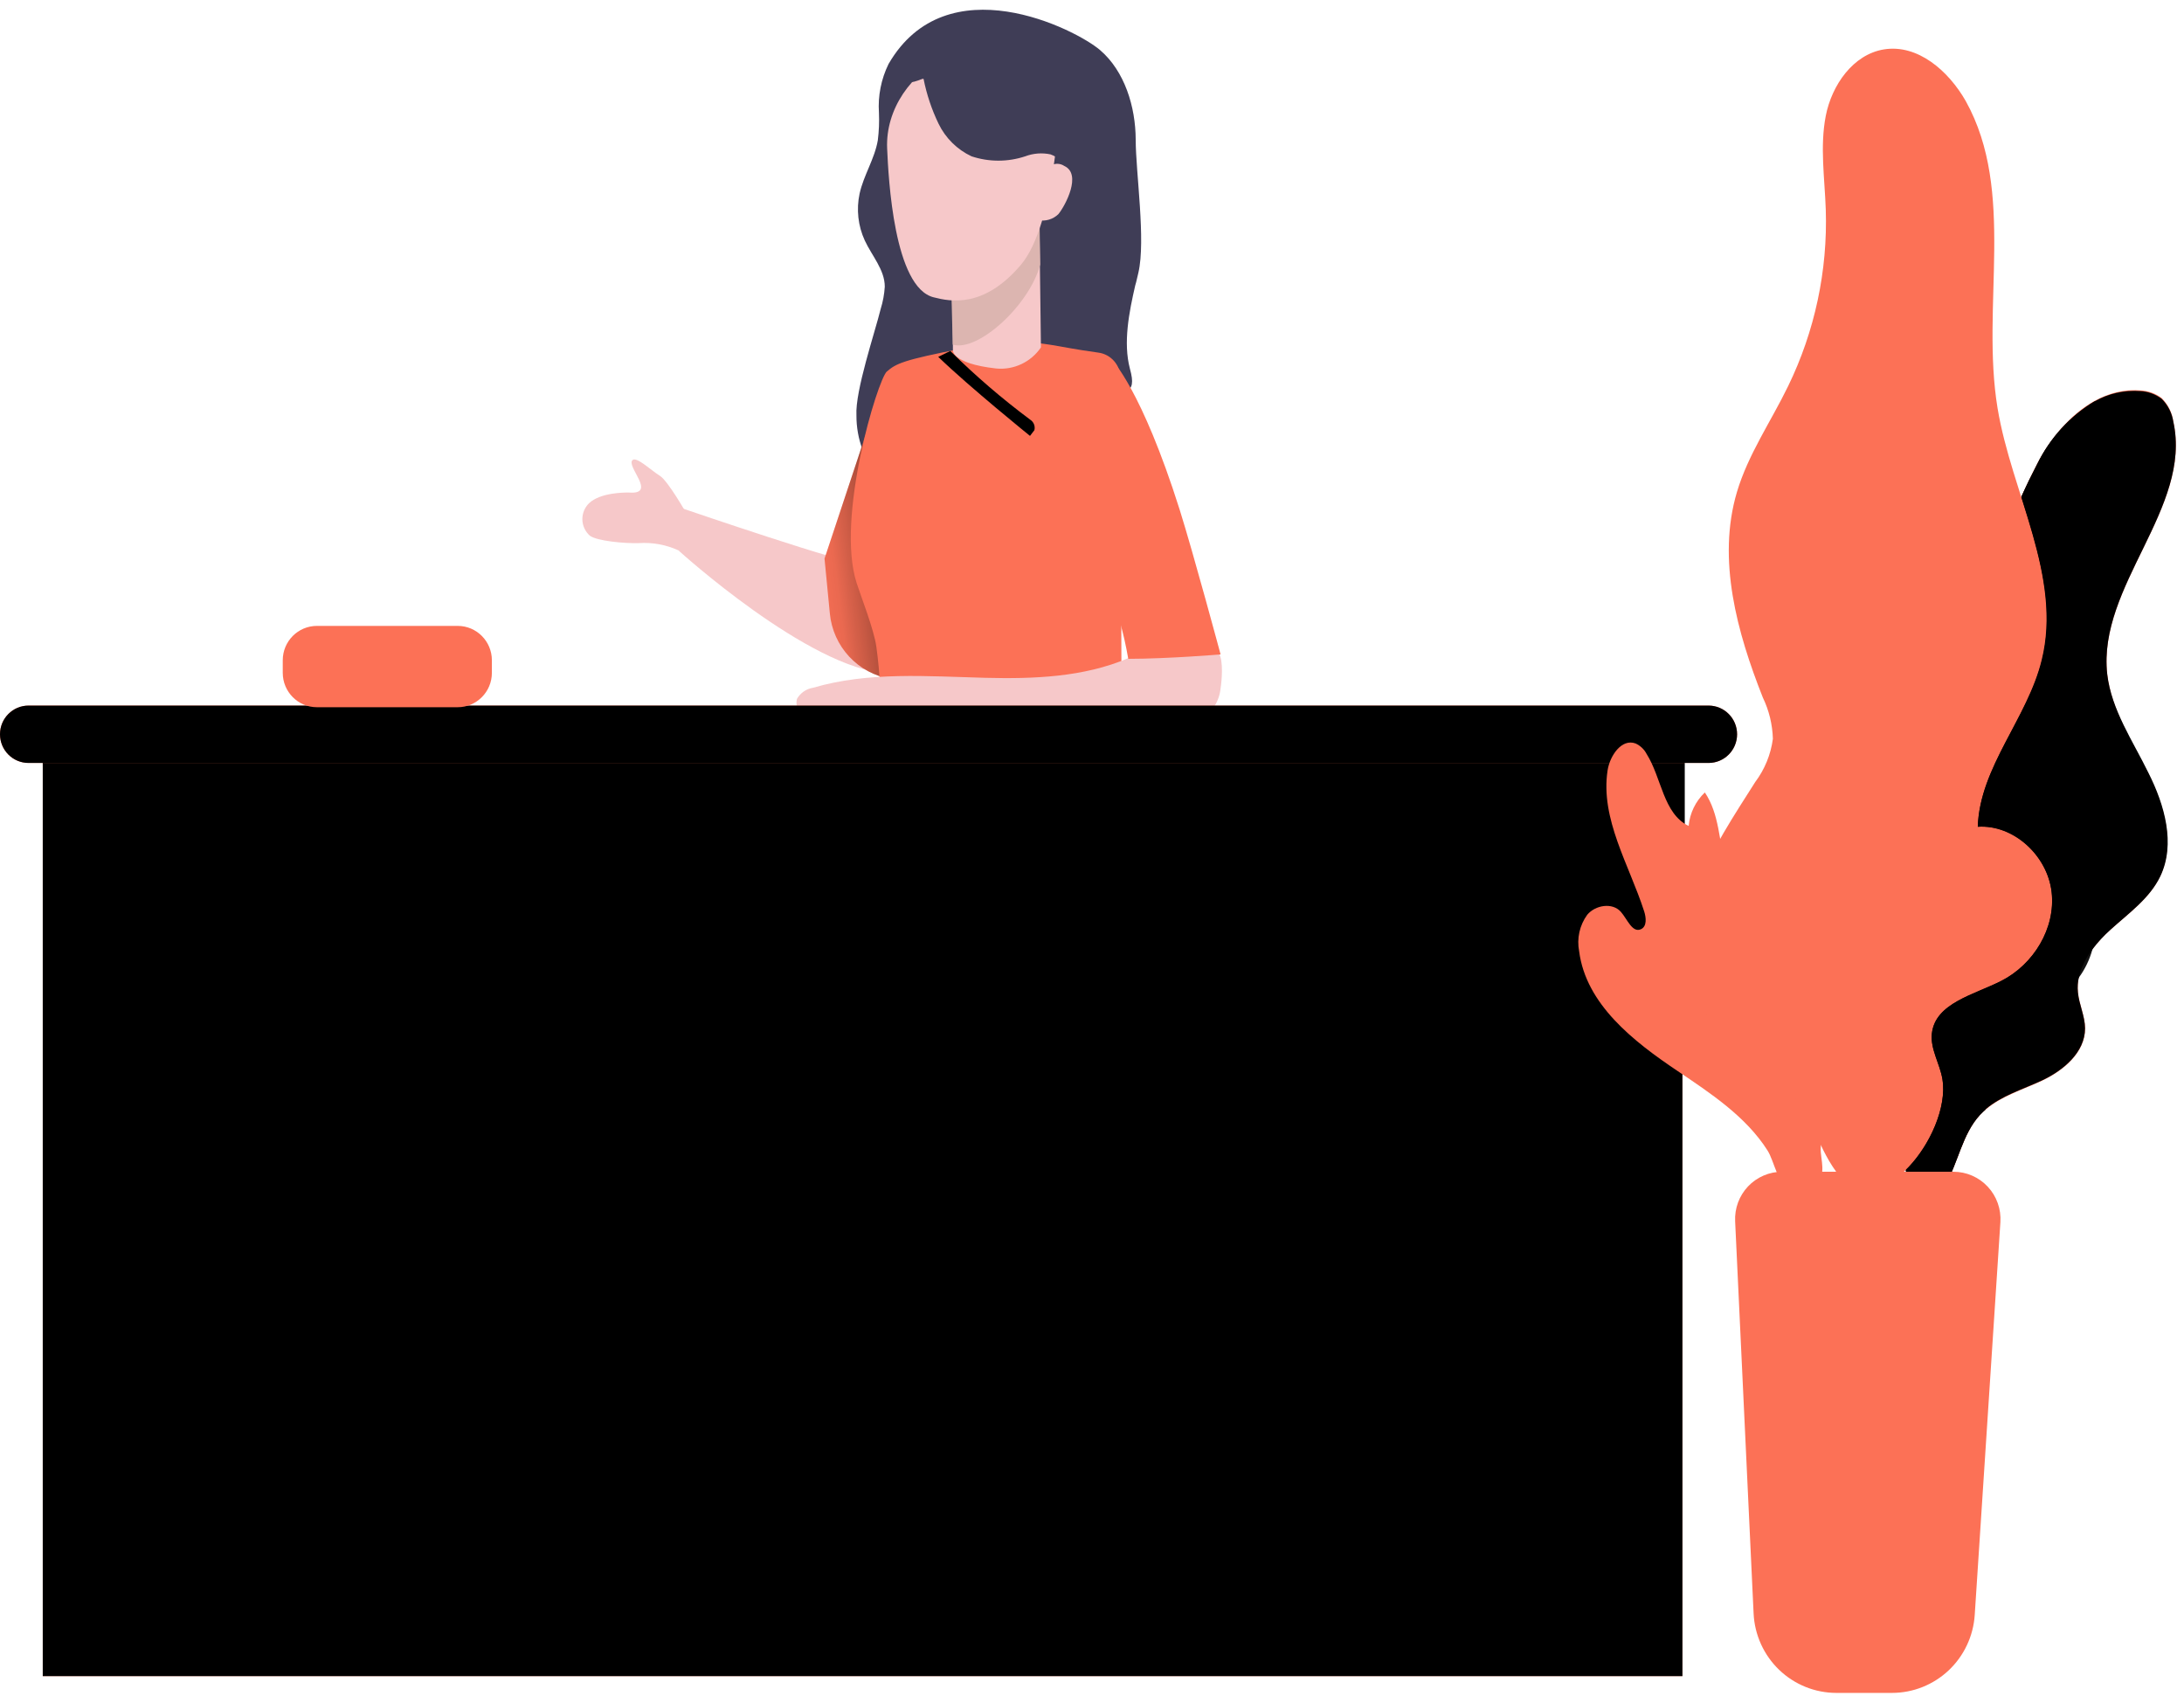 <svg width="219" height="170" viewBox="0 0 219 170" fill="none" xmlns="http://www.w3.org/2000/svg">
<path d="M113.834 28.62C113.216 31.307 112.615 34.338 113.297 36.944C114.11 39.868 112.567 38.724 110.731 41.502C108.97 43.971 106.327 45.657 103.357 46.207C100.402 46.731 97.367 46.563 94.488 45.717C92.124 45.088 87.495 47.351 86.496 45.096C86.082 43.992 85.873 42.821 85.879 41.641C85.741 39.19 87.73 33.333 88.315 30.956C88.538 30.237 88.674 29.494 88.721 28.742C88.721 27.043 87.43 25.654 86.715 24.11C86.039 22.643 85.857 20.994 86.195 19.413C86.602 17.567 87.706 15.925 88.023 14.063C88.138 13.15 88.176 12.229 88.136 11.31C88.022 9.619 88.355 7.927 89.103 6.408C94.926 -3.631 107.864 2.92 110.317 5.028C112.77 7.135 113.874 10.697 113.882 14.014C113.89 17.33 114.906 24.102 114.15 27.345C114.037 27.762 113.972 28.187 113.834 28.62Z" fill="#3F3D56"/>
<path d="M122.605 88.963C122.605 88.963 123.523 93.048 122.979 95.376C122.434 97.704 120.193 100.351 118.918 100.506C117.643 100.661 116.855 100.032 116.944 99.15C117.033 98.268 120.306 95.172 119.803 94.183C119.299 93.195 118.008 96.201 117.561 95.466C117.115 94.731 117.301 93.62 118.438 92.198C119.576 90.777 118.438 88.784 118.438 88.784C118.438 88.784 121.801 87.256 122.605 88.963Z" fill="#F6C8C9"/>
<path d="M68.896 51.582C68.896 51.582 66.988 48.2 66.159 47.694C65.331 47.188 63.877 45.791 63.447 46.109C62.683 46.681 65.989 49.63 63.04 49.377C62.569 49.377 60.206 49.377 59.061 50.455C58.842 50.67 58.67 50.928 58.556 51.213C58.441 51.499 58.387 51.805 58.397 52.112C58.407 52.42 58.481 52.722 58.613 52.999C58.746 53.276 58.934 53.523 59.166 53.722C59.938 54.245 62.602 54.49 64.039 54.45C65.435 54.354 66.832 54.615 68.1 55.209" fill="#F6C8C9"/>
<path d="M89.249 37.181C88.556 39.345 88.056 41.568 87.755 43.822C87.617 46.15 86.537 55.944 86.13 56.418C85.724 56.892 68.311 50.929 68.311 50.929C68.311 50.929 67.256 52.424 68.1 55.242C68.1 55.242 81.095 67.038 88.908 67.495C96.721 67.953 95.746 49.262 95.746 49.262" fill="#F6C8C9"/>
<path d="M88.908 37.254L82.679 56.002L83.215 61.524C83.372 63.135 84.053 64.648 85.153 65.83C86.253 67.012 87.71 67.795 89.298 68.059L88.908 37.254Z" fill="#FC7156"/>
<path d="M88.908 37.254L82.679 56.002L83.215 61.524C83.372 63.135 84.053 64.648 85.153 65.83C86.253 67.012 87.71 67.795 89.298 68.059L88.908 37.254Z" fill="url(#paint0_linear)"/>
<path d="M112.648 92.786C112.648 92.786 114.012 118.829 115.831 139.913C115.831 139.913 90.792 143.54 80.567 139.504C80.567 139.504 82.768 97.5 83.223 91.471L112.648 92.786Z" fill="#FC7156"/>
<path d="M112.347 37.875C112.345 37.257 112.119 36.66 111.713 36.196C111.307 35.732 110.748 35.432 110.138 35.351C109.212 35.228 107.945 35.032 106.207 34.714C101.61 33.897 99.905 34.289 96.583 34.926C90.524 36.086 89.834 36.462 88.924 37.254C88.015 38.046 83.767 51.958 85.911 58.493C86.358 59.865 87.641 63.133 87.877 64.849C89.282 75.011 87.462 89.649 87.462 89.649C87.462 89.649 79.3 96.38 98.549 98.357C105.679 99.093 112.55 94.126 112.55 94.126L112.347 37.875Z" fill="#FC7156"/>
<path d="M112.347 37.932C112.343 37.302 112.114 36.694 111.701 36.22C111.288 35.745 110.718 35.437 110.098 35.351C109.18 35.22 107.913 35.024 106.207 34.714C101.61 33.897 99.905 34.289 96.583 34.926C90.524 36.086 89.834 36.462 88.924 37.254C86.731 39.157 88.737 86.635 88.737 86.635C88.737 86.635 79.3 96.438 98.549 98.382C105.679 99.117 112.55 94.151 112.55 94.151L112.347 37.932Z" fill="url(#paint1_linear)"/>
<path d="M95.292 35.187C97.806 37.673 100.49 39.98 103.324 42.09C103.49 42.2 103.617 42.359 103.688 42.545C103.76 42.731 103.772 42.935 103.722 43.128L103.283 43.7C103.283 43.7 97.208 38.798 94.082 35.776L95.292 35.187Z" fill="url(#paint2_linear)"/>
<path d="M112.25 44.933V83.057L103.015 78.164L108.611 55.307L112.25 44.933Z" fill="url(#paint3_linear)"/>
<path d="M118.926 72.519C118.528 72.519 118.114 72.519 117.724 72.519L82.963 72.291C82.219 72.344 81.472 72.218 80.786 71.923C80.453 71.762 80.184 71.491 80.025 71.155C79.865 70.819 79.825 70.439 79.909 70.077C80.078 69.778 80.312 69.522 80.594 69.327C80.875 69.132 81.196 69.003 81.534 68.95C87.081 67.316 93.001 67.806 98.784 67.953C103.6 68.075 108.652 67.904 113.151 65.976C115.22 65.159 117.427 64.757 119.649 64.792C120.932 64.792 121.638 64.522 122.239 65.535C122.686 66.278 122.516 68.239 122.386 69.064C122.319 69.689 122.107 70.29 121.767 70.818C121.427 71.346 120.969 71.786 120.428 72.103C119.959 72.338 119.449 72.479 118.926 72.519Z" fill="#F6C8C9"/>
<path d="M111.486 36.062C111.486 36.062 114.459 38.994 118.284 51.076C119.697 55.569 122.394 65.608 122.394 65.608C122.394 65.608 117.115 66.05 113.135 66.05C111.348 55.642 106.686 53.11 105.89 48.307C105.095 43.503 109.099 35.098 111.486 36.062Z" fill="#FC7156"/>
<path d="M111.486 36.062C111.486 36.062 114.459 38.994 118.284 51.076C119.697 55.569 122.394 65.608 122.394 65.608C122.394 65.608 116.546 66.172 112.567 66.172C110.78 55.765 106.686 53.102 105.89 48.307C105.095 43.511 109.099 35.098 111.486 36.062Z" fill="url(#paint4_linear)"/>
<path d="M104.226 22.509L104.38 34.828C103.889 35.551 103.214 36.129 102.425 36.501C101.637 36.873 100.764 37.026 99.897 36.944C95.357 36.437 95.552 35.081 95.552 35.081C95.552 35.081 95.552 28.244 95.373 26.716" fill="#F6C8C9"/>
<path d="M104.307 26.52L104.25 22.803L95.316 27.484C95.381 28.064 95.503 33.096 95.535 34.55C98.061 35.31 103.235 30.597 104.307 26.52Z" fill="#DCB5B0"/>
<path d="M106.256 10.272C106.256 10.272 105.874 22.395 102.374 26.545C98.67 30.923 95.308 30.237 93.643 29.812C89.647 28.857 89.087 17.894 88.957 14.871C88.624 7.046 99.353 0.004 106.256 10.272Z" fill="#F6C8C9"/>
<path d="M104.737 17.673C104.743 17.444 104.809 17.22 104.93 17.025C105.05 16.83 105.221 16.672 105.423 16.566C105.626 16.46 105.853 16.41 106.081 16.423C106.309 16.435 106.529 16.509 106.719 16.636C108.506 17.453 106.833 20.606 106.134 21.464C105.87 21.723 105.547 21.913 105.193 22.018C104.839 22.123 104.466 22.141 104.104 22.068" fill="#F6C8C9"/>
<path d="M168.704 76.008H4.288V168.038H168.704V76.008Z" fill="#FC7156"/>
<path d="M168.704 76.008H4.288V168.038H168.704V76.008Z" fill="url(#paint5_linear)"/>
<path d="M4.524 125.617L168.939 105.971V76.008H4.288L4.524 125.617Z" fill="url(#paint6_linear)"/>
<path d="M171.327 70.738H2.859C1.28 70.738 0 72.026 0 73.614C0 75.202 1.28 76.489 2.859 76.489H171.327C172.906 76.489 174.186 75.202 174.186 73.614C174.186 72.026 172.906 70.738 171.327 70.738Z" fill="#FC7156"/>
<path d="M171.327 70.738H2.859C1.28 70.738 0 72.026 0 73.614C0 75.202 1.28 76.489 2.859 76.489H171.327C172.906 76.489 174.186 75.202 174.186 73.614C174.186 72.026 172.906 70.738 171.327 70.738Z" fill="url(#paint7_linear)"/>
<path d="M92.612 7.92C92.922 9.473 93.427 10.979 94.114 12.405C94.811 13.843 95.978 14.996 97.42 15.672C99.168 16.252 101.056 16.252 102.804 15.672C103.613 15.365 104.492 15.297 105.338 15.476C106.11 15.745 106.816 16.481 107.596 16.236C108.376 15.991 108.53 15.182 108.595 14.463C108.813 12.806 108.53 11.121 107.783 9.627C107.293 8.776 106.661 8.016 105.915 7.381C102.423 4.268 96.981 3.206 92.92 5.543C92.4 5.845 90.743 6.825 90.743 7.528C90.792 8.965 92.563 7.716 92.612 7.92Z" fill="#3F3D56"/>
<path d="M204.277 46.493C206.339 42.499 210.157 38.782 214.615 39.141C215.392 39.169 216.14 39.438 216.76 39.909C217.398 40.544 217.81 41.375 217.929 42.27C219.838 50.937 210.319 58.739 211.302 67.594C211.708 71.171 213.795 74.292 215.403 77.511C217.011 80.729 218.14 84.618 216.597 87.869C215.541 90.091 213.43 91.569 211.619 93.211C209.807 94.853 208.102 97.059 208.37 99.509C208.484 100.735 209.085 101.887 209.085 103.12C209.085 105.513 206.916 107.335 204.756 108.348C202.595 109.361 200.159 110.031 198.534 111.795C196.764 113.723 196.374 116.541 195.067 118.812C194.866 119.226 194.557 119.576 194.173 119.825C193.718 120.012 193.21 120.024 192.747 119.86C192.283 119.696 191.895 119.367 191.655 118.935C191.202 118.053 190.978 117.069 191.006 116.076L189.82 94.412C189.568 89.952 189.325 85.426 189.966 81.031C190.924 74.496 193.775 68.419 196.87 62.635C199.663 57.366 201.564 51.754 204.277 46.493Z" fill="#FC7156"/>
<path d="M215.436 77.486C217.06 80.704 218.173 84.601 216.63 87.844C215.566 90.066 213.462 91.545 211.651 93.187C210.973 93.791 210.355 94.462 209.807 95.188C209.162 96.01 208.702 96.963 208.459 97.982C208.345 98.471 208.312 98.976 208.362 99.477C208.475 100.702 209.068 101.862 209.076 103.095C209.076 105.497 206.916 107.311 204.748 108.324C202.831 109.214 200.687 109.851 199.111 111.207C198.911 111.387 198.716 111.575 198.526 111.771C196.756 113.699 196.366 116.509 195.058 118.788C194.854 119.198 194.546 119.547 194.165 119.801C193.71 119.987 193.202 119.999 192.738 119.835C192.275 119.671 191.887 119.342 191.647 118.91C191.346 118.414 191.16 117.855 191.103 117.277C191.051 116.876 191.018 116.472 191.006 116.068L189.812 94.404C189.56 89.944 189.316 85.418 189.958 81.023C190.916 74.488 193.767 68.41 196.87 62.627C199.095 58.469 200.744 54.074 202.693 49.81C203.188 48.699 203.724 47.604 204.277 46.542C205.559 43.916 207.57 41.72 210.067 40.219C211.452 39.442 213.034 39.09 214.615 39.206C215.391 39.243 216.139 39.513 216.76 39.983C217.384 40.598 217.794 41.401 217.929 42.27C219.838 50.945 210.319 58.738 211.302 67.594C211.732 71.188 213.868 74.267 215.436 77.486Z" fill="url(#paint8_linear)"/>
<path d="M168.2 107.36C163.766 104.386 159.031 100.677 158.348 95.368C158.225 94.734 158.234 94.082 158.373 93.452C158.513 92.822 158.781 92.228 159.161 91.708C159.973 90.736 161.678 90.45 162.531 91.414C163.173 92.141 163.676 93.562 164.553 93.154C165.154 92.876 165.073 92.002 164.87 91.373C163.359 86.684 160.46 82.109 161.199 77.241C161.426 75.762 162.612 74.014 164.009 74.537C164.479 74.751 164.865 75.116 165.106 75.574C166.632 77.984 166.771 81.57 169.329 82.804C169.445 81.523 170.023 80.329 170.953 79.447C172.399 81.587 172.399 84.348 173 86.864C174.202 91.863 177.808 95.85 181.048 99.836C184.289 103.823 187.408 108.422 187.31 113.56C186.149 114.507 184.11 112.972 183.014 113.993C182.137 114.81 182.852 116.264 182.722 117.456C182.567 118.845 180.724 119.727 179.473 119.196C178.222 118.665 177.93 116.452 177.248 115.357C175.071 111.918 171.489 109.582 168.2 107.36Z" fill="#FC7156"/>
<path d="M168.2 107.36C163.766 104.386 159.031 100.677 158.348 95.368C158.225 94.734 158.234 94.082 158.373 93.452C158.513 92.822 158.781 92.228 159.161 91.708C159.973 90.736 161.678 90.45 162.531 91.414C163.173 92.141 163.676 93.562 164.553 93.154C165.154 92.876 165.073 92.002 164.87 91.373C163.359 86.684 160.46 82.109 161.199 77.241C161.426 75.762 162.612 74.014 164.009 74.537C164.479 74.751 164.865 75.116 165.106 75.574C166.632 77.984 166.771 81.57 169.329 82.804C169.445 81.523 170.023 80.329 170.953 79.447C172.399 81.587 172.399 84.348 173 86.864C174.202 91.863 177.808 95.85 181.048 99.836C184.289 103.823 187.408 108.422 187.31 113.56C186.149 114.507 184.11 112.972 183.014 113.993C182.137 114.81 182.852 116.264 182.722 117.456C182.567 118.845 180.724 119.727 179.473 119.196C178.222 118.665 177.93 116.452 177.248 115.357C175.071 111.918 171.489 109.582 168.2 107.36Z" fill="url(#paint9_linear)"/>
<path d="M169.889 99.64C166.641 92.631 171.847 84.936 176.005 78.401C176.956 77.135 177.566 75.644 177.775 74.071C177.734 72.635 177.391 71.223 176.768 69.93C174.178 63.395 172.163 56.092 174.169 49.336C175.29 45.562 177.581 42.262 179.302 38.716C181.979 33.217 183.276 27.142 183.079 21.023C182.973 17.878 182.478 14.692 183.079 11.612C183.68 8.532 185.816 5.461 188.902 4.954C192.305 4.399 195.4 7.111 197.121 10.142C202.173 19.242 198.608 30.637 200.305 40.922C201.718 49.45 206.802 57.783 204.731 66.164C203.31 72.005 198.518 76.906 198.323 82.886C201.929 82.624 205.3 85.769 205.722 89.421C206.144 93.072 203.903 96.683 200.687 98.333C197.958 99.73 194.051 100.555 193.718 103.618C193.548 105.187 194.53 106.641 194.782 108.201C195.676 113.642 188.285 123.232 184.135 117.489C182.047 114.622 181.698 111.526 178.896 108.773C175.818 105.701 171.782 103.757 169.889 99.64Z" fill="#FC7156"/>
<path d="M200.687 98.292C197.958 99.689 194.059 100.514 193.718 103.569C193.548 105.146 194.53 106.6 194.774 108.16C195.456 112.245 191.42 118.78 187.603 119.196C186.921 119.263 186.234 119.134 185.621 118.827C185.007 118.519 184.492 118.044 184.135 117.456C182.047 114.581 181.698 111.477 178.896 108.732C175.818 105.71 171.782 103.757 169.889 99.64C166.641 92.631 171.839 84.895 175.997 78.401C176.955 77.138 177.568 75.646 177.775 74.071C177.734 72.635 177.391 71.223 176.768 69.93C174.178 63.395 172.163 56.092 174.169 49.336C175.298 45.562 177.581 42.27 179.302 38.716C181.975 33.216 183.272 27.142 183.079 21.023C182.973 17.878 182.478 14.7 183.079 11.62C183.68 8.541 185.816 5.461 188.902 4.963C192.305 4.399 195.4 7.111 197.121 10.142C200.37 15.966 200.061 22.73 199.866 29.543C199.653 33.339 199.8 37.146 200.305 40.914C201.718 49.442 206.802 57.766 204.739 66.164C203.31 72.005 198.518 76.906 198.323 82.877C201.929 82.624 205.308 85.769 205.73 89.413C206.153 93.056 203.911 96.642 200.687 98.292Z" fill="url(#paint10_linear)"/>
<path d="M210.083 93.244C210.078 93.909 209.985 94.571 209.807 95.213C209.53 96.218 209.073 97.165 208.459 98.006C207.34 99.581 205.775 100.779 203.968 101.445C201.093 102.483 198.494 104.452 197.771 107.433C197.592 108.185 198.323 109.696 199.111 111.232C198.911 111.411 198.716 111.599 198.526 111.795C196.756 113.723 196.366 116.533 195.058 118.812C194.854 119.223 194.546 119.572 194.165 119.825C193.71 120.012 193.202 120.024 192.738 119.86C192.275 119.696 191.887 119.367 191.647 118.935C191.346 118.438 191.16 117.88 191.103 117.301C193.491 114.965 195.245 111.019 194.774 108.201C194.522 106.641 193.548 105.187 193.718 103.61C194.059 100.555 197.958 99.73 200.687 98.333C203.935 96.699 206.153 93.04 205.73 89.421C205.308 85.802 201.929 82.665 198.323 82.886C198.518 76.882 203.318 72.029 204.764 66.197C206.12 60.732 204.423 55.291 202.693 49.802C203.188 48.691 203.724 47.596 204.277 46.534C205.559 43.908 207.57 41.712 210.067 40.211C208.865 43.299 208.061 46.379 208.378 49.401C210.758 72.454 204.203 75.975 203.253 81.913C206.867 82.077 210.116 89.576 210.083 93.244Z" fill="url(#paint11_linear)"/>
<path d="M200.687 98.292C197.958 99.689 194.059 100.514 193.718 103.569C193.548 105.146 194.53 106.6 194.774 108.16C195.456 112.245 191.42 118.78 187.603 119.196C187.097 117.237 186.223 115.393 185.028 113.764C182.364 110.374 178.596 107.923 177.231 103.594C174.917 96.242 181.016 89.233 185.954 83.31C187.063 82.174 187.858 80.766 188.261 79.226C188.401 77.795 188.237 76.35 187.781 74.986C186.027 68.157 184.939 60.683 187.781 54.229C189.357 50.627 192.045 47.645 194.198 44.361C197.118 39.887 199.056 34.838 199.883 29.551C199.669 33.347 199.816 37.154 200.321 40.922C201.734 49.45 206.819 57.775 204.756 66.172C203.31 72.005 198.518 76.906 198.323 82.877C201.929 82.624 205.308 85.769 205.73 89.413C206.153 93.056 203.911 96.642 200.687 98.292Z" fill="url(#paint12_linear)"/>
<path d="M189.722 169.721H184.143C182.007 169.721 179.952 168.894 178.407 167.411C176.861 165.928 175.943 163.903 175.842 161.757L173.991 122.448C173.959 121.806 174.057 121.164 174.279 120.562C174.502 119.959 174.844 119.409 175.284 118.943C175.725 118.478 176.255 118.108 176.843 117.855C177.43 117.602 178.062 117.472 178.701 117.473H195.879C196.525 117.473 197.164 117.606 197.756 117.864C198.349 118.122 198.882 118.5 199.324 118.974C199.766 119.448 200.106 120.008 200.323 120.62C200.541 121.231 200.632 121.881 200.589 122.529L198.015 161.912C197.875 164.028 196.94 166.012 195.401 167.462C193.861 168.912 191.832 169.72 189.722 169.721Z" fill="#FC7156"/>
<path d="M189.755 169.721H184.11C181.983 169.721 179.937 168.898 178.397 167.421C176.858 165.943 175.943 163.927 175.843 161.789L174.007 122.791C173.975 122.105 174.082 121.419 174.321 120.775C174.56 120.132 174.926 119.544 175.398 119.047C175.869 118.55 176.436 118.154 177.064 117.883C177.692 117.613 178.368 117.473 179.051 117.473H195.529C196.22 117.474 196.904 117.617 197.538 117.894C198.171 118.171 198.742 118.576 199.214 119.083C199.686 119.591 200.049 120.191 200.282 120.845C200.514 121.5 200.61 122.195 200.565 122.889L198.015 161.944C197.877 164.053 196.946 166.03 195.412 167.474C193.879 168.918 191.856 169.722 189.755 169.721Z" fill="url(#paint13_linear)"/>
<path d="M45.896 62.749H31.78C29.887 62.749 28.353 64.293 28.353 66.196V67.454C28.353 69.358 29.887 70.902 31.78 70.902H45.896C47.788 70.902 49.323 69.358 49.323 67.454V66.196C49.323 64.293 47.788 62.749 45.896 62.749Z" fill="#FC7156"/>
<defs>
<linearGradient id="paint0_linear" x1="97.387" y1="51.615" x2="80.402" y2="53.707" gradientUnits="userSpaceOnUse">
<stop offset="0.01"/>
<stop offset="0.83" stop-opacity="0.07"/>
<stop offset="1" stop-opacity="0"/>
</linearGradient>
<linearGradient id="paint1_linear" x1="6330.3" y1="11614.8" x2="5502.29" y2="11664.5" gradientUnits="userSpaceOnUse">
<stop offset="0.01"/>
<stop offset="0.83" stop-opacity="0.07"/>
<stop offset="1" stop-opacity="0"/>
</linearGradient>
<linearGradient id="paint2_linear" x1="2147.54" y1="1204.75" x2="2135.76" y2="1421.4" gradientUnits="userSpaceOnUse">
<stop offset="0.01"/>
<stop offset="0.83" stop-opacity="0.07"/>
<stop offset="1" stop-opacity="0"/>
</linearGradient>
<linearGradient id="paint3_linear" x1="2340.78" y1="6789.48" x2="2083.37" y2="6796.12" gradientUnits="userSpaceOnUse">
<stop offset="0.01"/>
<stop offset="0.83" stop-opacity="0.07"/>
<stop offset="1" stop-opacity="0"/>
</linearGradient>
<linearGradient id="paint4_linear" x1="4116.69" y1="4955.8" x2="3841.08" y2="4993" gradientUnits="userSpaceOnUse">
<stop offset="0.01"/>
<stop offset="0.83" stop-opacity="0.07"/>
<stop offset="1" stop-opacity="0"/>
</linearGradient>
<linearGradient id="paint5_linear" x1="28781.9" y1="8644.99" x2="30620.3" y2="31961.4" gradientUnits="userSpaceOnUse">
<stop offset="0.01"/>
<stop offset="0.83" stop-opacity="0.07"/>
<stop offset="1" stop-opacity="0"/>
</linearGradient>
<linearGradient id="paint6_linear" x1="32524.5" y1="7244.1" x2="32515.7" y2="13415.7" gradientUnits="userSpaceOnUse">
<stop offset="0.01"/>
<stop offset="0.83" stop-opacity="0.07"/>
<stop offset="1" stop-opacity="0"/>
</linearGradient>
<linearGradient id="paint7_linear" x1="34727.4" y1="929.168" x2="34726.9" y2="1276.13" gradientUnits="userSpaceOnUse">
<stop offset="0.01"/>
<stop offset="0.83" stop-opacity="0.07"/>
<stop offset="1" stop-opacity="0"/>
</linearGradient>
<linearGradient id="paint8_linear" x1="8979.29" y1="16775.3" x2="10846.3" y2="16636.2" gradientUnits="userSpaceOnUse">
<stop offset="0.01"/>
<stop offset="0.83" stop-opacity="0.07"/>
<stop offset="1" stop-opacity="0"/>
</linearGradient>
<linearGradient id="paint9_linear" x1="9410.89" y1="9778.21" x2="8385.08" y2="9987.69" gradientUnits="userSpaceOnUse">
<stop offset="0.01"/>
<stop offset="0.83" stop-opacity="0.07"/>
<stop offset="1" stop-opacity="0"/>
</linearGradient>
<linearGradient id="paint10_linear" x1="11917.6" y1="33594.9" x2="13156.8" y2="18255.1" gradientUnits="userSpaceOnUse">
<stop offset="0.01"/>
<stop offset="0.83" stop-opacity="0.07"/>
<stop offset="1" stop-opacity="0"/>
</linearGradient>
<linearGradient id="paint11_linear" x1="5620.88" y1="20808.2" x2="8662.14" y2="19977.7" gradientUnits="userSpaceOnUse">
<stop offset="0.01"/>
<stop offset="0.83" stop-opacity="0.07"/>
<stop offset="1" stop-opacity="0"/>
</linearGradient>
<linearGradient id="paint12_linear" x1="9575.2" y1="25513.1" x2="10336.9" y2="16054.8" gradientUnits="userSpaceOnUse">
<stop offset="0.01"/>
<stop offset="0.83" stop-opacity="0.07"/>
<stop offset="1" stop-opacity="0"/>
</linearGradient>
<linearGradient id="paint13_linear" x1="7992.45" y1="16354.7" x2="9632.9" y2="15214.6" gradientUnits="userSpaceOnUse">
<stop offset="0.01"/>
<stop offset="0.83" stop-opacity="0.07"/>
<stop offset="1" stop-opacity="0"/>
</linearGradient>
</defs>
</svg>
